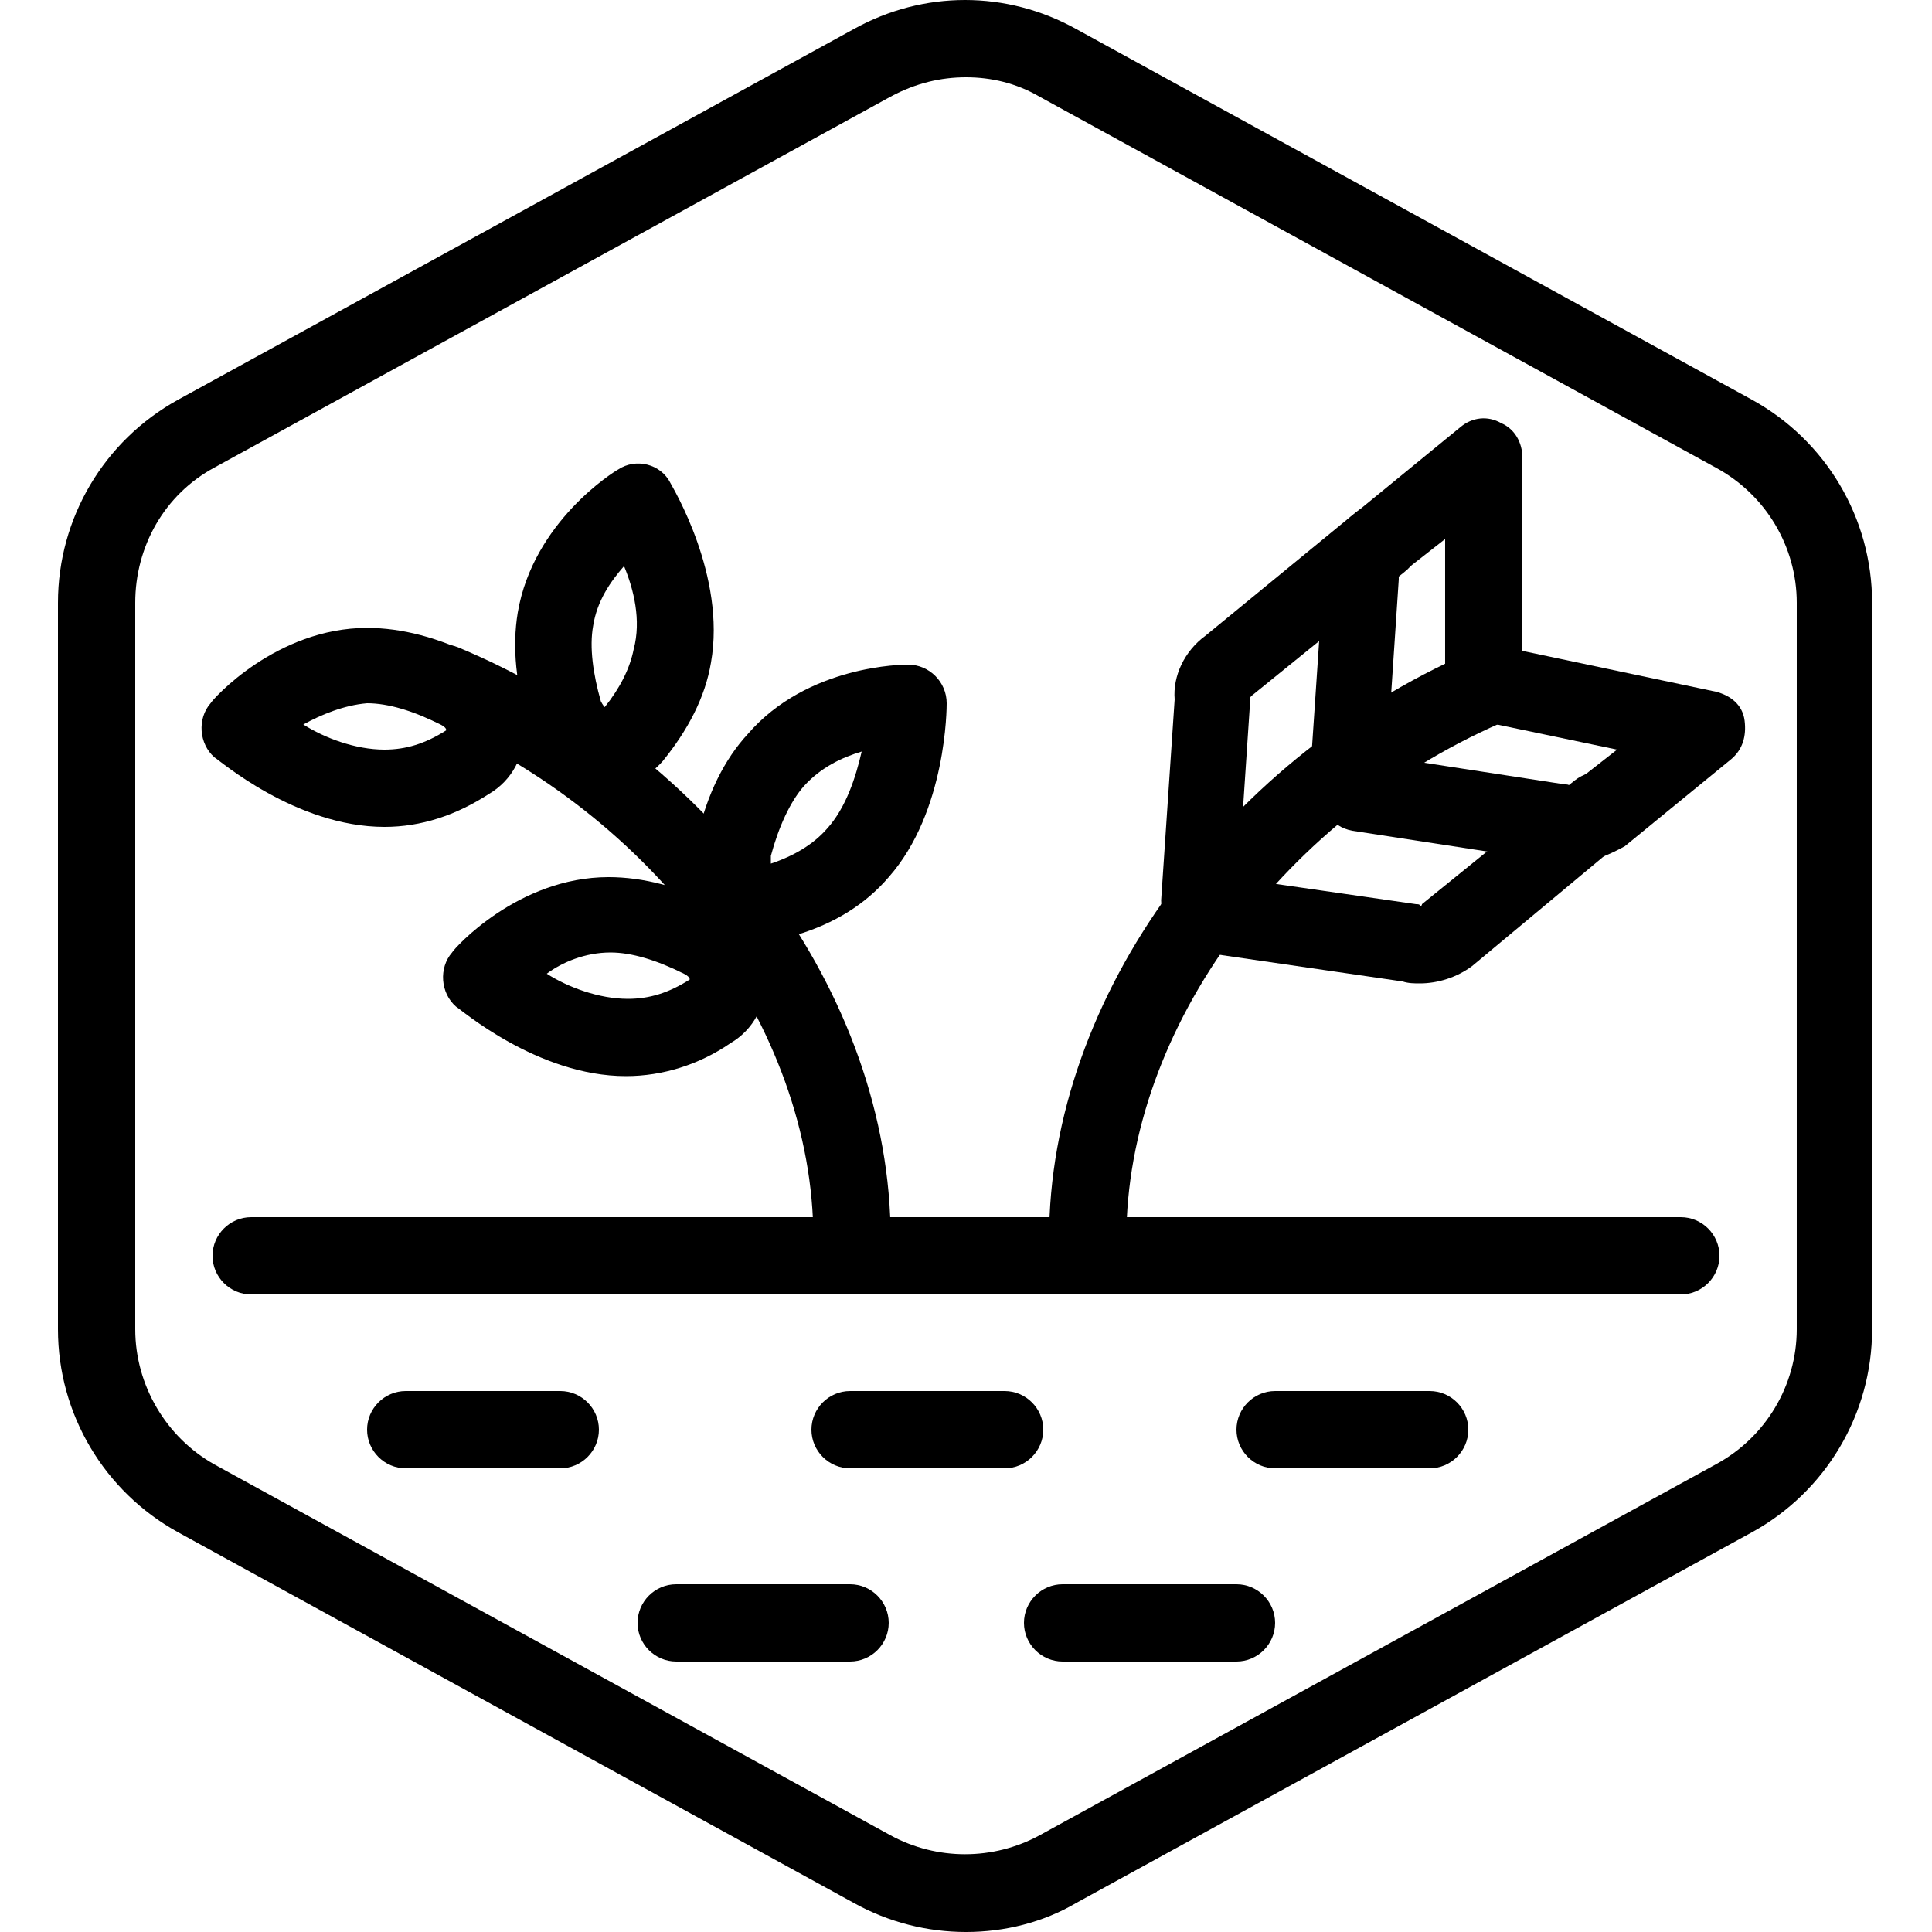 <?xml version="1.0" encoding="UTF-8"?>
<svg width="1200pt" height="1200pt" version="1.1" viewBox="0 0 1200 1200" xmlns="http://www.w3.org/2000/svg">
 <g>
  <path d="m600 1200c-24 0-48-6-69.602-18l-420-230.4c-45.598-25.203-74.398-73.203-74.398-126v-451.2c0-52.801 28.801-100.8 74.398-126l420-230.4c43.199-24 94.801-24 138 0l420 230.4c45.602 25.199 74.398 73.199 74.398 126v451.2c0 52.801-28.801 100.8-74.398 126l-420 230.4c-20.398 12.004-44.398 18.004-68.398 18.004zm0-1152c-15.602 0-31.199 3.602-46.801 12l-420 230.4c-31.199 16.801-49.199 49.199-49.199 84v451.2c0 34.801 19.199 67.199 49.199 84l420 230.4c28.801 15.602 63.602 15.602 92.398 0l420-230.4c31.199-16.801 50.398-49.199 50.398-84l0.004-451.2c0-34.801-19.199-67.199-50.398-84l-420-230.4c-14.402-8.398-30-12-45.602-12z"/>
  <path d="m624 912h-96c-13.199 0-24-10.801-24-24s10.801-24 24-24h96c13.199 0 24 10.801 24 24s-10.801 24-24 24z"/>
  <path d="m348 912h-96c-13.199 0-24-10.801-24-24s10.801-24 24-24h96c13.199 0 24 10.801 24 24s-10.801 24-24 24z"/>
  <path d="m888 912h-96c-13.199 0-24-10.801-24-24s10.801-24 24-24h96c13.199 0 24 10.801 24 24s-10.801 24-24 24z"/>
  <path d="m768 1032h-108c-13.199 0-24-10.801-24-24s10.801-24 24-24h108c13.199 0 24 10.801 24 24s-10.801 24-24 24z"/>
  <path d="m528 1032h-108c-13.199 0-24-10.801-24-24s10.801-24 24-24h108c13.199 0 24 10.801 24 24s-10.801 24-24 24z"/>
  <path d="m1044 804h-888c-13.199 0-24-10.801-24-24s10.801-24 24-24h888c13.199 0 24 10.801 24 24s-10.801 24-24 24z"/>
  <path d="m478.8 584.4c-12 0-22.801-4.801-31.199-13.199-13.199-13.199-19.199-32.398-14.398-51.602 6-26.398 16.801-48 31.199-63.602 37.199-43.199 97.199-43.199 99.602-43.199 13.199 0 24 10.801 24 24 0 2.398 0 67.199-36 108-14.398 16.801-33.602 28.801-57.602 36-6.004 2.402-10.801 3.602-15.602 3.602zm1.199-48m-1.199-4.797v4.801c14.398-4.801 26.398-12 34.801-21.602 12-13.199 18-32.398 21.602-48-12 3.602-25.199 9.602-36 21.602-8.402 9.598-15.602 25.199-20.402 43.199z"/>
  <path d="m378 488.4c-3.602 0-6 0-9.602-1.199-18-3.602-33.602-18-39.602-36-8.398-25.199-10.801-49.199-7.199-70.801 9.602-56.398 60-87.602 62.398-88.801 10.801-7.199 26.398-3.602 32.398 8.398 1.199 2.398 34.801 57.602 25.199 111.6-3.602 21.602-14.398 42-30 61.199-8.395 9.602-20.395 15.602-33.594 15.602zm0-48m9.602-88.797c-8.398 9.602-16.801 21.602-19.199 37.199-2.398 13.199 0 30 4.801 46.801 1.199 2.398 2.398 3.602 2.398 3.602 9.602-12 15.602-24 18-36 4.797-18.004 0-37.203-6-51.602z"/>
  <path d="m388.8 668.4c-55.199 0-103.2-42-105.6-43.199-9.602-8.398-10.801-24-2.398-33.602 1.199-2.398 40.801-46.801 97.199-46.801 21.602 0 44.398 6 68.398 18 16.801 9.602 28.801 26.398 28.801 44.398 1.199 16.801-7.199 32.398-21.602 40.801-19.199 13.203-41.996 20.402-64.797 20.402 1.199 0 0 0 0 0zm-49.199-63.598c13.199 8.398 32.398 15.602 50.398 15.602 13.199 0 25.199-3.602 38.398-12 0-1.199-1.199-2.398-3.602-3.602-16.801-8.398-32.398-13.199-45.602-13.199-15.594 0-29.996 6-39.594 13.199z"/>
  <path d="m238.8 513.6c-55.199 0-103.2-42-105.6-43.199-9.602-8.398-10.801-24-2.398-33.602 1.199-2.398 40.801-46.801 97.199-46.801 21.602 0 44.398 6 68.398 18 16.801 9.602 28.801 26.398 28.801 44.398 1.199 16.801-7.199 32.398-21.602 40.801-20.398 13.199-41.996 20.402-64.797 20.402zm-50.402-63.602c13.199 8.398 32.398 15.602 50.398 15.602 13.199 0 25.199-3.602 38.398-12 0-1.199-1.199-2.398-3.602-3.602-16.801-8.398-32.398-13.199-45.602-13.199-14.391 1.199-28.793 7.199-39.594 13.199z"/>
  <path d="m529.2 793.2c-13.199 0-24-10.801-24-24 0-130.8-98.398-264-238.8-322.8-12-4.801-18-19.199-13.199-31.199s19.199-18 31.199-13.199c158.4 66 268.8 216 268.8 367.2 0 13.199-10.801 24-24 24z"/>
  <path d="m675.6 793.2c-13.199 0-24-10.801-24-24 0-150 110.4-301.2 268.8-367.2 12-4.801 26.398 1.199 31.199 13.199 4.801 12-1.199 26.398-13.199 31.199-140.4 58.801-238.8 192-238.8 322.8 0 13.199-10.801 24-24 24z"/>
  <path d="m837.6 508.8h-1.199c-13.199-1.199-22.801-12-22.801-25.199l8.398-124.8c-1.199-14.398 6-30 19.199-39.602l66-54c7.199-6 16.801-7.199 25.199-2.398 8.398 3.602 13.199 12 13.199 21.602v133.2c0 13.199-10.801 24-24 24-13.199 0-24-10.801-24-24v-82.801l-27.602 21.602-1.199 1.199v2.398l-8.398 126c1.203 13.199-9.598 22.801-22.797 22.801z"/>
  <path d="m745.2 584.4h-1.199c-13.199-1.199-22.801-12-22.801-25.199l8.398-124.8c-1.199-14.398 6-30 19.199-39.602l93.602-76.801c10.801-8.398 25.199-7.199 33.602 3.602 8.398 10.801 7.199 25.199-3.602 33.602l-94.797 76.801s-1.199 1.199-1.199 1.199v3.602l-8.398 126c-0.004 12-10.805 21.598-22.805 21.598z"/>
  <path d="m975.6 536.4c-3.602 0-7.199 0-10.801-1.199l-124.8-19.199c-13.199-2.398-21.602-14.398-20.398-27.602 1.199-13.199 14.398-21.602 27.602-20.398l124.8 19.199c1.199 0 2.398 0 3.602 1.199l1.199-1.199 27.602-21.602-80.398-16.801c-13.199-2.398-21.602-15.602-18-28.801 3.602-13.199 15.602-21.602 28.801-18l130.8 27.602c9.602 2.398 16.801 8.398 18 18 1.199 9.602-1.199 18-8.398 24l-66 54c-10.809 6.004-22.809 10.801-33.605 10.801z"/>
  <path d="m882 610.8c-3.602 0-7.199 0-10.801-1.199l-123.6-18c-13.199-2.398-21.602-14.398-20.398-27.602 1.199-13.199 14.398-21.602 27.602-20.398l124.8 18c1.199 0 2.398 0 2.398 1.199 0 0 1.199 0 1.199-1.199l94.801-76.801c10.801-8.398 25.199-7.199 33.602 3.602 8.398 10.801 7.199 25.199-3.602 33.602l-93.602 77.996c-9.598 7.199-21.598 10.801-32.398 10.801z"/>
 </g>
</svg>
